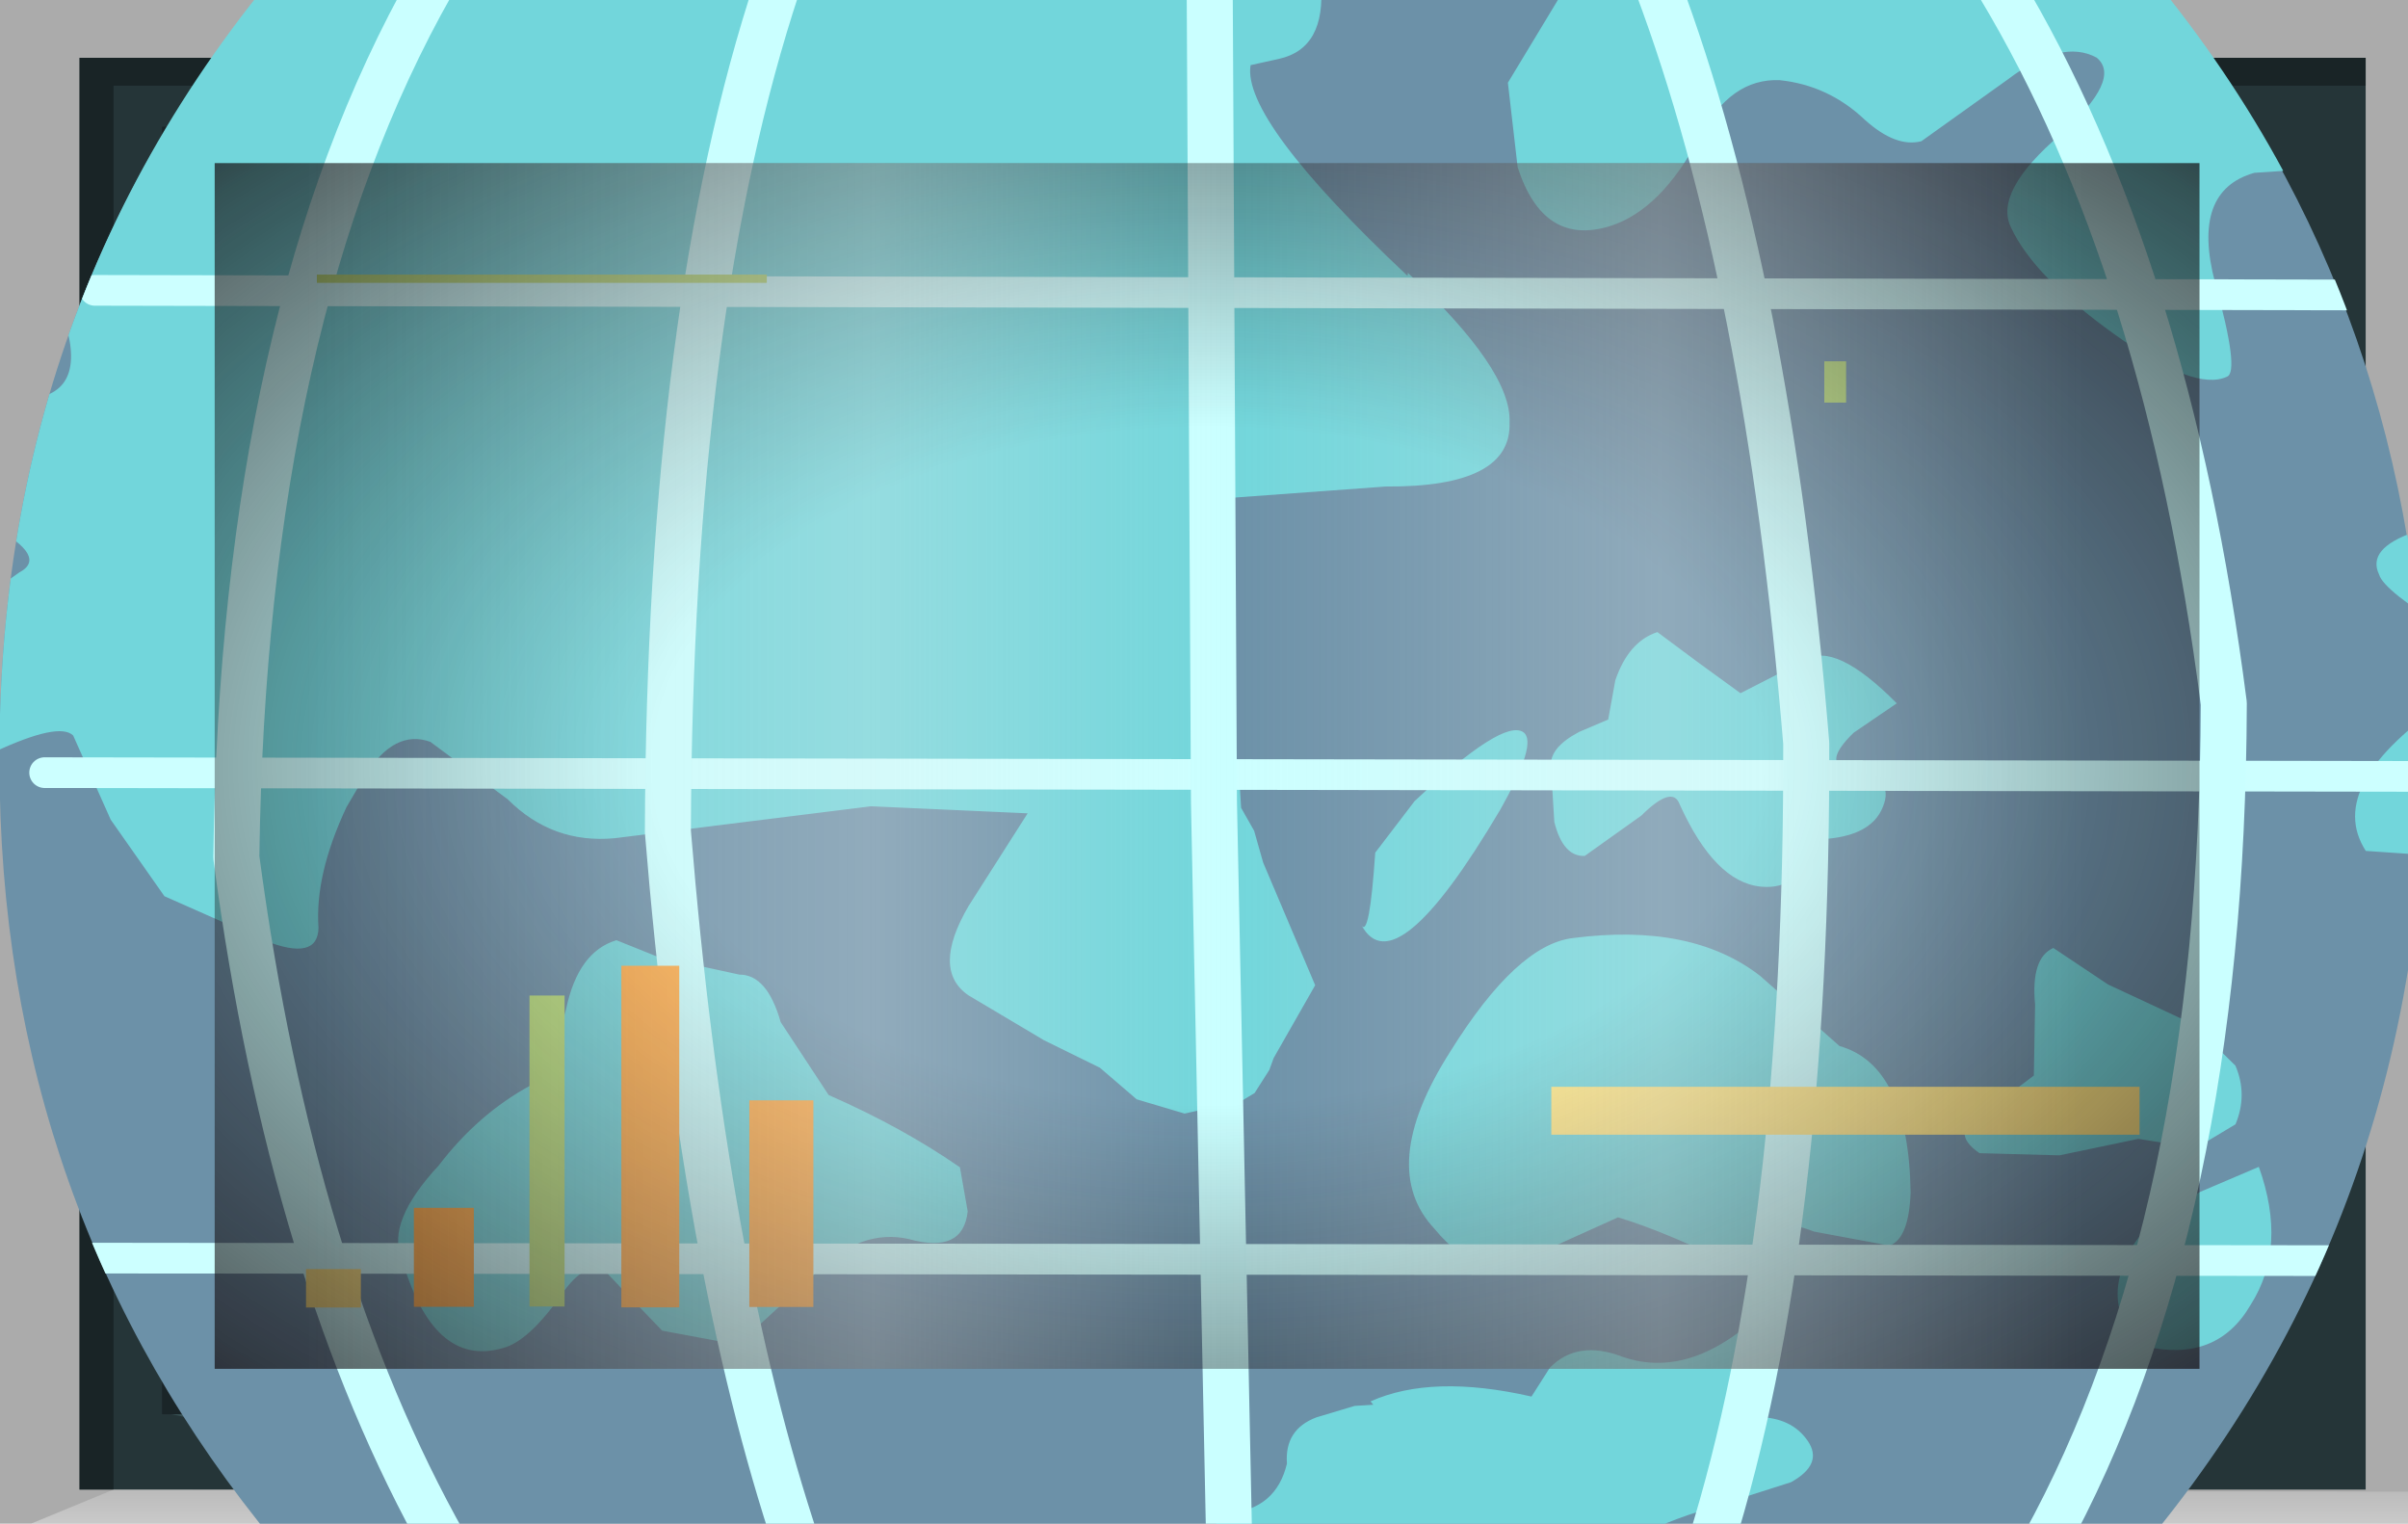 <?xml version="1.0" encoding="UTF-8" standalone="no"?>
<svg xmlns:xlink="http://www.w3.org/1999/xlink" height="73.8px" width="116.65px" xmlns="http://www.w3.org/2000/svg">
  <g transform="matrix(1.0, 0.0, 0.0, 1.0, 0.0, 0.0)">
    <use height="73.8" transform="matrix(1.0, 0.0, 0.0, 1.0, 0.0, 0.0)" width="116.65" xlink:href="#shape0"/>
    <clipPath id="clipPath0" transform="matrix(1.0, 0.0, 0.0, 1.0, 0.0, 0.0)">
      <use height="58.4" transform="matrix(1.0, 0.0, 0.0, 1.0, 10.4, 7.9)" width="96.15" xlink:href="#shape1"/>
    </clipPath>
    <g clip-path="url(#clipPath0)">
      <use height="29.45" transform="matrix(2.957, 0.308, -0.308, 2.957, 0.994, -13.064)" width="42.45" xlink:href="#shape2"/>
      <clipPath id="clipPath1" transform="">
        <use height="40.2" transform="matrix(2.957, 0.308, -0.308, 2.957, 6.382, -28.942)" width="39.55" xlink:href="#shape3"/>
      </clipPath>
    </g>
    <g clip-path="url(#clipPath1)">
      <use height="29.45" transform="matrix(2.957, 0.308, -0.308, 2.957, 0.994, -13.064)" width="42.2" xlink:href="#shape4"/>
    </g>
    <use height="2.0" transform="matrix(1.727, 0.0, 0.0, 1.16, 75.15, 52.64)" width="16.5" xlink:href="#shape5"/>
    <use height="2.0" transform="matrix(1.321, 0.0, 0.0, 0.2, 15.35, 13.3)" width="16.5" xlink:href="#shape6"/>
    <use height="2.0" transform="matrix(0.103, 0.0, 0.0, 7.531, 25.65, 48.219)" width="16.5" xlink:href="#shape6"/>
    <use height="2.0" transform="matrix(0.176, 0.0, 0.0, 2.397, 20.05, 58.502)" width="16.5" xlink:href="#shape7"/>
    <use height="2.0" transform="matrix(0.161, 0.0, 0.0, 0.93, 14.825, 61.47)" width="16.5" xlink:href="#shape5"/>
    <use height="2.0" transform="matrix(0.17, 0.0, 0.0, 8.273, 30.1, 46.777)" width="16.5" xlink:href="#shape7"/>
    <use height="2.0" transform="matrix(0.188, 0.0, 0.0, 5.004, 36.3, 53.296)" width="16.5" xlink:href="#shape7"/>
    <use height="2.0" transform="matrix(0.064, 0.0, 0.0, 1.0, 88.375, 17.5)" width="16.5" xlink:href="#shape6"/>
    <use height="58.4" transform="matrix(1.0, 0.0, 0.0, 1.0, 10.4, 7.9)" width="96.15" xlink:href="#shape8"/>
    <use height="0.0" id="price_tag_pt" transform="matrix(1.0, 0.0, 0.0, 1.0, 58.3, 83.45)" width="0.0" xlink:href="#sprite0"/>
  </g>
  <defs>
    <g id="shape0" transform="matrix(1.0, 0.0, 0.0, 1.0, 58.3, 36.9)">
      <path d="M58.35 -36.9 L58.35 36.9 -58.3 36.9 -58.3 -36.9 58.35 -36.9" fill="url(#gradient0)" fill-rule="evenodd" stroke="none"/>
      <path d="M-47.9 -29.0 L-47.9 29.4 48.25 29.4 48.25 -29.0 -47.9 -29.0 M-54.45 35.25 L-54.45 -34.1 56.3 -34.1 56.3 35.25 -54.45 35.25" fill="#253538" fill-rule="evenodd" stroke="none"/>
      <path d="M58.35 35.35 L58.35 36.9 -56.8 36.9 -52.8 35.25 58.35 35.35" fill="url(#gradient1)" fill-rule="evenodd" stroke="none"/>
      <path d="M-54.45 35.25 L-54.45 -34.1 56.3 -34.1 56.3 -32.75 -52.8 -32.75 -52.8 35.25 -54.45 35.25" fill="url(#gradient2)" fill-rule="evenodd" stroke="none"/>
      <path d="M-50.45 31.5 L48.25 31.5 48.7 32.6 -45.3 32.6 -50.45 31.5" fill="#385154" fill-rule="evenodd" stroke="none"/>
      <path d="M49.2 -30.75 L49.2 32.25 48.25 32.25 48.25 -30.75 49.2 -30.75" fill="#385154" fill-rule="evenodd" stroke="none"/>
      <path d="M-50.45 31.5 L-47.3 29.25 48.25 29.4 48.25 31.5 -50.45 31.5" fill="#1f2b2d" fill-rule="evenodd" stroke="none"/>
      <path d="M-47.9 -29.0 L-50.45 -30.75 48.25 -30.75 48.25 -29.0 -47.9 -29.0" fill="#111719" fill-rule="evenodd" stroke="none"/>
      <path d="M-47.9 -29.0 L-47.9 29.4 48.25 29.4 48.25 31.6 -50.45 31.6 -50.45 -30.75 48.25 -30.75 48.25 -29.0 -47.9 -29.0" fill="#1a2528" fill-rule="evenodd" stroke="none"/>
      <path d="M-47.9 -29.0 L48.25 -29.0 48.25 29.4 -47.9 29.4 -47.9 -29.0" fill="#6c91a8" fill-rule="evenodd" stroke="none"/>
    </g>
    <linearGradient gradientTransform="matrix(0.071, 0.0, 0.0, -0.071, 0.05, 0.0)" gradientUnits="userSpaceOnUse" id="gradient0" spreadMethod="pad" x1="-819.2" x2="819.2">
      <stop offset="0.086" stop-color="#000000" stop-opacity="0.329"/>
      <stop offset="0.227" stop-color="#000000" stop-opacity="0.329"/>
    </linearGradient>
    <linearGradient gradientTransform="matrix(0.0, -0.003, -0.003, 0.0, 0.75, 35.9)" gradientUnits="userSpaceOnUse" id="gradient1" spreadMethod="pad" x1="-819.2" x2="819.2">
      <stop offset="0.0" stop-color="#ffffff" stop-opacity="0.514"/>
      <stop offset="0.655" stop-color="#ffffff" stop-opacity="0.176"/>
    </linearGradient>
    <linearGradient gradientTransform="matrix(0.068, 0.0, 0.0, -0.068, 0.9, 0.6)" gradientUnits="userSpaceOnUse" id="gradient2" spreadMethod="pad" x1="-819.2" x2="819.2">
      <stop offset="0.086" stop-color="#000000" stop-opacity="0.329"/>
      <stop offset="0.227" stop-color="#000000" stop-opacity="0.329"/>
    </linearGradient>
    <g id="shape1" transform="matrix(1.0, 0.0, 0.0, 1.0, 47.9, 29.0)">
      <path d="M-47.9 -29.0 L48.25 -29.0 48.25 29.4 -47.9 29.4 -47.9 -29.0" fill="url(#gradient3)" fill-rule="evenodd" stroke="none"/>
    </g>
    <radialGradient cx="0" cy="0" gradientTransform="matrix(0.095, 0.0, 0.0, -0.058, 0.2, 0.2)" gradientUnits="userSpaceOnUse" id="gradient3" r="819.2" spreadMethod="pad">
      <stop offset="0.345" stop-color="#130c0e" stop-opacity="0.0"/>
      <stop offset="0.847" stop-color="#130c0e" stop-opacity="0.651"/>
      <stop offset="1.0" stop-color="#130c0e" stop-opacity="0.949"/>
    </radialGradient>
    <g id="shape2" transform="matrix(1.0, 0.0, 0.0, 1.0, 21.6, 15.8)">
      <path d="M18.25 -15.8 L20.85 9.5 -19.0 13.65 -21.6 -11.65 18.25 -15.8" fill="url(#gradient4)" fill-rule="evenodd" stroke="none"/>
    </g>
    <radialGradient cx="0" cy="0" gradientTransform="matrix(-0.041, 0.0, 0.0, -0.043, 0.0, 0.0)" gradientUnits="userSpaceOnUse" id="gradient4" r="819.2" spreadMethod="pad">
      <stop offset="0.0" stop-color="#caffff" stop-opacity="0.847"/>
      <stop offset="0.267" stop-color="#bef0f0" stop-opacity="0.4"/>
      <stop offset="0.592" stop-color="#b7e6e6" stop-opacity="0.094"/>
      <stop offset="1.0" stop-color="#b4e3e3" stop-opacity="0.0"/>
    </radialGradient>
    <g id="shape3" transform="matrix(1.0, 0.0, 0.0, 1.0, 20.35, 21.3)">
      <path d="M19.1 -3.3 Q19.95 5.0 14.85 11.45 9.75 17.95 1.6 18.8 -6.55 19.65 -12.95 14.45 -19.35 9.2 -20.2 0.95 -21.1 -7.35 -15.95 -13.8 -10.85 -20.3 -2.7 -21.15 5.45 -22.05 11.8 -16.8 18.2 -11.6 19.1 -3.3" fill="#6c91a8" fill-rule="evenodd" stroke="none"/>
    </g>
    <g id="shape4" transform="matrix(1.0, 0.0, 0.0, 1.0, 21.6, 15.8)">
      <path d="M19.1 -3.3 Q19.85 4.05 15.95 10.0 L-14.4 13.15 Q-19.45 8.2 -20.2 0.95 -21.0 -6.3 -17.15 -12.1 L13.45 -15.3 Q18.3 -10.45 19.1 -3.3" fill="#6c91a8" fill-rule="evenodd" stroke="none"/>
      <path d="M1.8 -9.3 L1.8 -9.35 Q3.65 -7.95 3.7 -7.1 3.85 -6.05 1.8 -5.85 L-1.0 -5.35 -0.95 -4.35 -0.9 -4.3 -0.95 -3.65 -0.65 -2.6 -0.3 -1.7 -0.25 -1.65 -0.05 -0.7 0.0 -0.4 0.25 -0.05 0.45 0.45 1.5 2.35 0.95 3.6 0.9 3.8 0.7 4.2 0.5 4.35 -0.4 4.65 -1.2 4.5 -1.85 4.05 -2.8 3.7 -4.1 3.1 Q-4.75 2.75 -4.25 1.65 L-3.45 0.05 -6.0 0.2 -10.1 1.15 Q-11.1 1.35 -11.9 0.7 L-13.25 -0.1 Q-13.85 -0.25 -14.25 0.55 L-14.5 1.1 Q-14.9 2.25 -14.75 3.1 -14.7 3.65 -15.6 3.4 L-17.3 2.85 -18.3 1.7 -19.05 0.4 Q-19.3 0.2 -20.3 0.8 L-20.35 0.85 -20.6 -1.8 -20.2 -2.15 Q-19.75 -2.45 -20.7 -2.85 L-20.9 -4.65 -20.0 -5.1 Q-19.35 -5.5 -20.2 -6.9 L-21.3 -8.35 -21.6 -11.65 -0.1 -13.9 Q0.1 -12.85 -0.65 -12.6 L-1.1 -12.45 Q-1.15 -11.55 1.8 -9.3 M12.6 -14.0 Q12.0 -14.25 11.2 -13.5 L9.9 -12.35 Q9.5 -12.2 8.95 -12.6 8.3 -13.1 7.5 -13.1 6.7 -13.05 6.3 -12.05 5.8 -10.8 5.0 -10.45 3.95 -10.0 3.4 -11.25 L3.1 -12.6 3.9 -14.3 18.25 -15.8 18.75 -10.85 18.2 -11.55 17.1 -12.7 15.35 -12.4 Q14.35 -12.0 14.9 -10.55 15.45 -9.15 15.25 -9.05 14.75 -8.75 13.35 -9.55 11.95 -10.35 11.5 -11.1 11.15 -11.65 12.15 -12.7 13.05 -13.7 12.6 -14.0 M4.2 -0.8 Q2.8 2.25 2.15 1.3 2.3 1.5 2.25 0.1 L2.8 -0.8 Q4.1 -2.3 4.45 -2.1 4.7 -1.95 4.2 -0.8 M-9.9 2.8 L-9.2 3.0 -7.85 3.15 Q-7.4 3.1 -7.1 3.85 L-6.2 4.95 Q-4.95 5.35 -3.95 5.9 L-3.75 6.6 Q-3.75 7.3 -4.65 7.15 -5.45 7.05 -6.1 7.85 L-7.25 9.15 -8.5 9.05 Q-9.45 8.25 -9.5 8.2 -9.85 8.0 -10.2 8.65 -10.65 9.45 -11.05 9.6 -12.15 10.05 -12.85 8.3 -13.15 7.75 -12.4 6.75 -11.85 5.85 -11.05 5.3 -10.75 5.0 -10.6 4.0 -10.5 3.05 -9.9 2.8 M0.8 11.6 L0.8 11.5 Q0.75 11.1 1.0 11.05 1.75 10.9 1.85 10.15 1.75 9.6 2.25 9.35 L2.85 9.1 3.15 9.05 3.1 9.0 Q4.05 8.45 5.7 8.65 L5.95 8.15 Q6.35 7.65 7.1 7.85 8.35 8.15 9.5 6.65 L9.2 7.65 Q9.0 8.6 9.4 8.6 9.95 8.55 10.25 8.9 10.55 9.25 10.05 9.6 L8.45 10.3 Q7.7 10.65 7.5 10.9 L0.8 11.6 M11.5 4.7 Q11.55 5.45 11.25 5.6 L10.0 5.5 Q9.3 5.3 9.05 5.75 L8.95 6.25 Q7.6 5.75 6.8 5.6 L5.6 6.3 Q4.7 6.95 3.85 6.1 2.8 5.2 3.8 3.2 4.7 1.35 5.6 1.15 7.5 0.7 8.7 1.45 L10.1 2.45 Q11.25 2.65 11.5 4.7 M16.2 4.2 L17.1 3.7 Q17.7 4.95 17.2 5.95 16.75 6.95 15.55 6.8 L15.2 6.5 Q14.9 6.0 15.1 5.45 15.25 4.8 16.2 4.2 M16.65 3.05 L16.05 3.5 15.1 3.45 13.85 3.85 12.55 3.95 Q12.0 3.65 12.55 3.3 L13.3 2.6 13.2 1.45 Q13.05 0.7 13.4 0.5 L14.35 1.0 15.8 1.5 16.55 2.1 Q16.8 2.55 16.65 3.05 M19.7 -1.65 L18.3 -1.6 Q17.5 -2.6 19.4 -4.2 L19.7 -1.65 M18.55 -6.85 L19.1 -7.1 19.3 -5.3 Q18.15 -5.85 18.05 -6.1 17.8 -6.5 18.55 -6.85 M7.9 -3.1 L8.9 -3.75 Q9.35 -4.1 10.45 -3.2 L9.8 -2.65 Q9.3 -2.05 9.85 -2.05 10.55 -2.0 10.4 -1.5 10.25 -0.95 9.3 -0.85 9.25 0.0 8.55 0.0 7.8 0.0 7.1 -1.2 6.95 -1.5 6.5 -0.95 L5.65 -0.2 Q5.3 -0.15 5.1 -0.7 L4.95 -1.6 Q4.9 -1.9 5.35 -2.2 L5.8 -2.45 5.85 -3.1 Q6.0 -3.75 6.45 -3.95 7.2 -3.5 7.9 -3.1" fill="#72d6db" fill-rule="evenodd" stroke="none"/>
      <path d="M-19.45 1.05 L19.55 -2.95 M-19.45 9.0 L20.35 4.9 M-19.45 -6.85 L18.75 -10.75" fill="none" stroke="#ccffff" stroke-linecap="round" stroke-linejoin="round" stroke-width="0.5"/>
      <path d="M5.35 -14.45 Q7.65 -9.85 9.05 -2.4 9.9 5.55 8.85 10.75" fill="none" stroke="#caffff" stroke-linecap="round" stroke-linejoin="round" stroke-width="0.75"/>
      <path d="M10.9 -15.0 Q14.1 -10.75 15.75 -3.75 16.6 4.65 14.25 10.2" fill="none" stroke="#caffff" stroke-linecap="round" stroke-linejoin="round" stroke-width="0.75"/>
      <path d="M-18.35 -12.0 Q-20.3 -8.5 -20.8 -3.85 M-19.75 6.15 Q-18.15 10.35 -15.65 13.3" fill="none" stroke="#caffff" stroke-linecap="round" stroke-linejoin="round" stroke-width="0.75"/>
      <path d="M-14.5 -12.4 Q-17.0 -6.7 -16.2 2.1 -14.6 8.75 -11.65 12.9" fill="none" stroke="#caffff" stroke-linecap="round" stroke-linejoin="round" stroke-width="0.75"/>
      <path d="M-8.9 -12.95 Q-10.1 -7.5 -9.25 0.95 -7.95 7.9 -5.95 12.3" fill="none" stroke="#caffff" stroke-linecap="round" stroke-linejoin="round" stroke-width="0.75"/>
      <path d="M-1.9 -13.7 L-0.45 -0.45 1.05 11.55" fill="none" stroke="#caffff" stroke-linecap="round" stroke-linejoin="round" stroke-width="0.75"/>
    </g>
    <g id="shape5" transform="matrix(1.0, 0.0, 0.0, 1.0, 8.25, 1.0)">
      <path d="M-8.25 -1.0 L8.25 -1.0 8.25 1.0 -8.25 1.0 -8.25 -1.0" fill="#ffe783" fill-rule="evenodd" stroke="none"/>
    </g>
    <g id="shape6" transform="matrix(1.0, 0.0, 0.0, 1.0, 8.25, 1.0)">
      <path d="M-8.25 -1.0 L8.25 -1.0 8.25 1.0 -8.25 1.0 -8.25 -1.0" fill="#b9e07c" fill-rule="evenodd" stroke="none"/>
    </g>
    <g id="shape7" transform="matrix(1.0, 0.0, 0.0, 1.0, 8.25, 1.0)">
      <path d="M-8.25 -1.0 L8.25 -1.0 8.25 1.0 -8.25 1.0 -8.25 -1.0" fill="#ffac48" fill-rule="evenodd" stroke="none"/>
    </g>
    <g id="shape8" transform="matrix(1.0, 0.0, 0.0, 1.0, 47.9, 29.0)">
      <path d="M-47.9 -29.0 L48.25 -29.0 48.25 29.4 -47.9 29.4 -47.9 -29.0" fill="url(#gradient5)" fill-rule="evenodd" stroke="none"/>
      <path d="M-47.9 -29.0 L48.25 -29.0 48.25 29.4 -47.9 29.4 -47.9 -29.0" fill="url(#gradient6)" fill-rule="evenodd" stroke="none"/>
    </g>
    <radialGradient cx="0" cy="0" gradientTransform="matrix(0.095, 0.0, 0.0, -0.058, 0.2, 0.2)" gradientUnits="userSpaceOnUse" id="gradient5" r="819.2" spreadMethod="pad">
      <stop offset="0.345" stop-color="#130c0e" stop-opacity="0.0"/>
      <stop offset="0.847" stop-color="#130c0e" stop-opacity="0.651"/>
      <stop offset="1.0" stop-color="#130c0e" stop-opacity="0.949"/>
    </radialGradient>
    <linearGradient gradientTransform="matrix(0.055, 0.0, 0.0, -0.055, 1.5, 0.2)" gradientUnits="userSpaceOnUse" id="gradient6" spreadMethod="pad" x1="-819.2" x2="819.2">
      <stop offset="0.0" stop-color="#e1e1e1" stop-opacity="0.0"/>
      <stop offset="0.306" stop-color="#ededed" stop-opacity="0.286"/>
      <stop offset="0.494" stop-color="#eaeaea" stop-opacity="0.0"/>
      <stop offset="0.729" stop-color="#ededed" stop-opacity="0.278"/>
      <stop offset="0.957" stop-color="#e1e1e1" stop-opacity="0.0"/>
    </linearGradient>
  </defs>
</svg>
